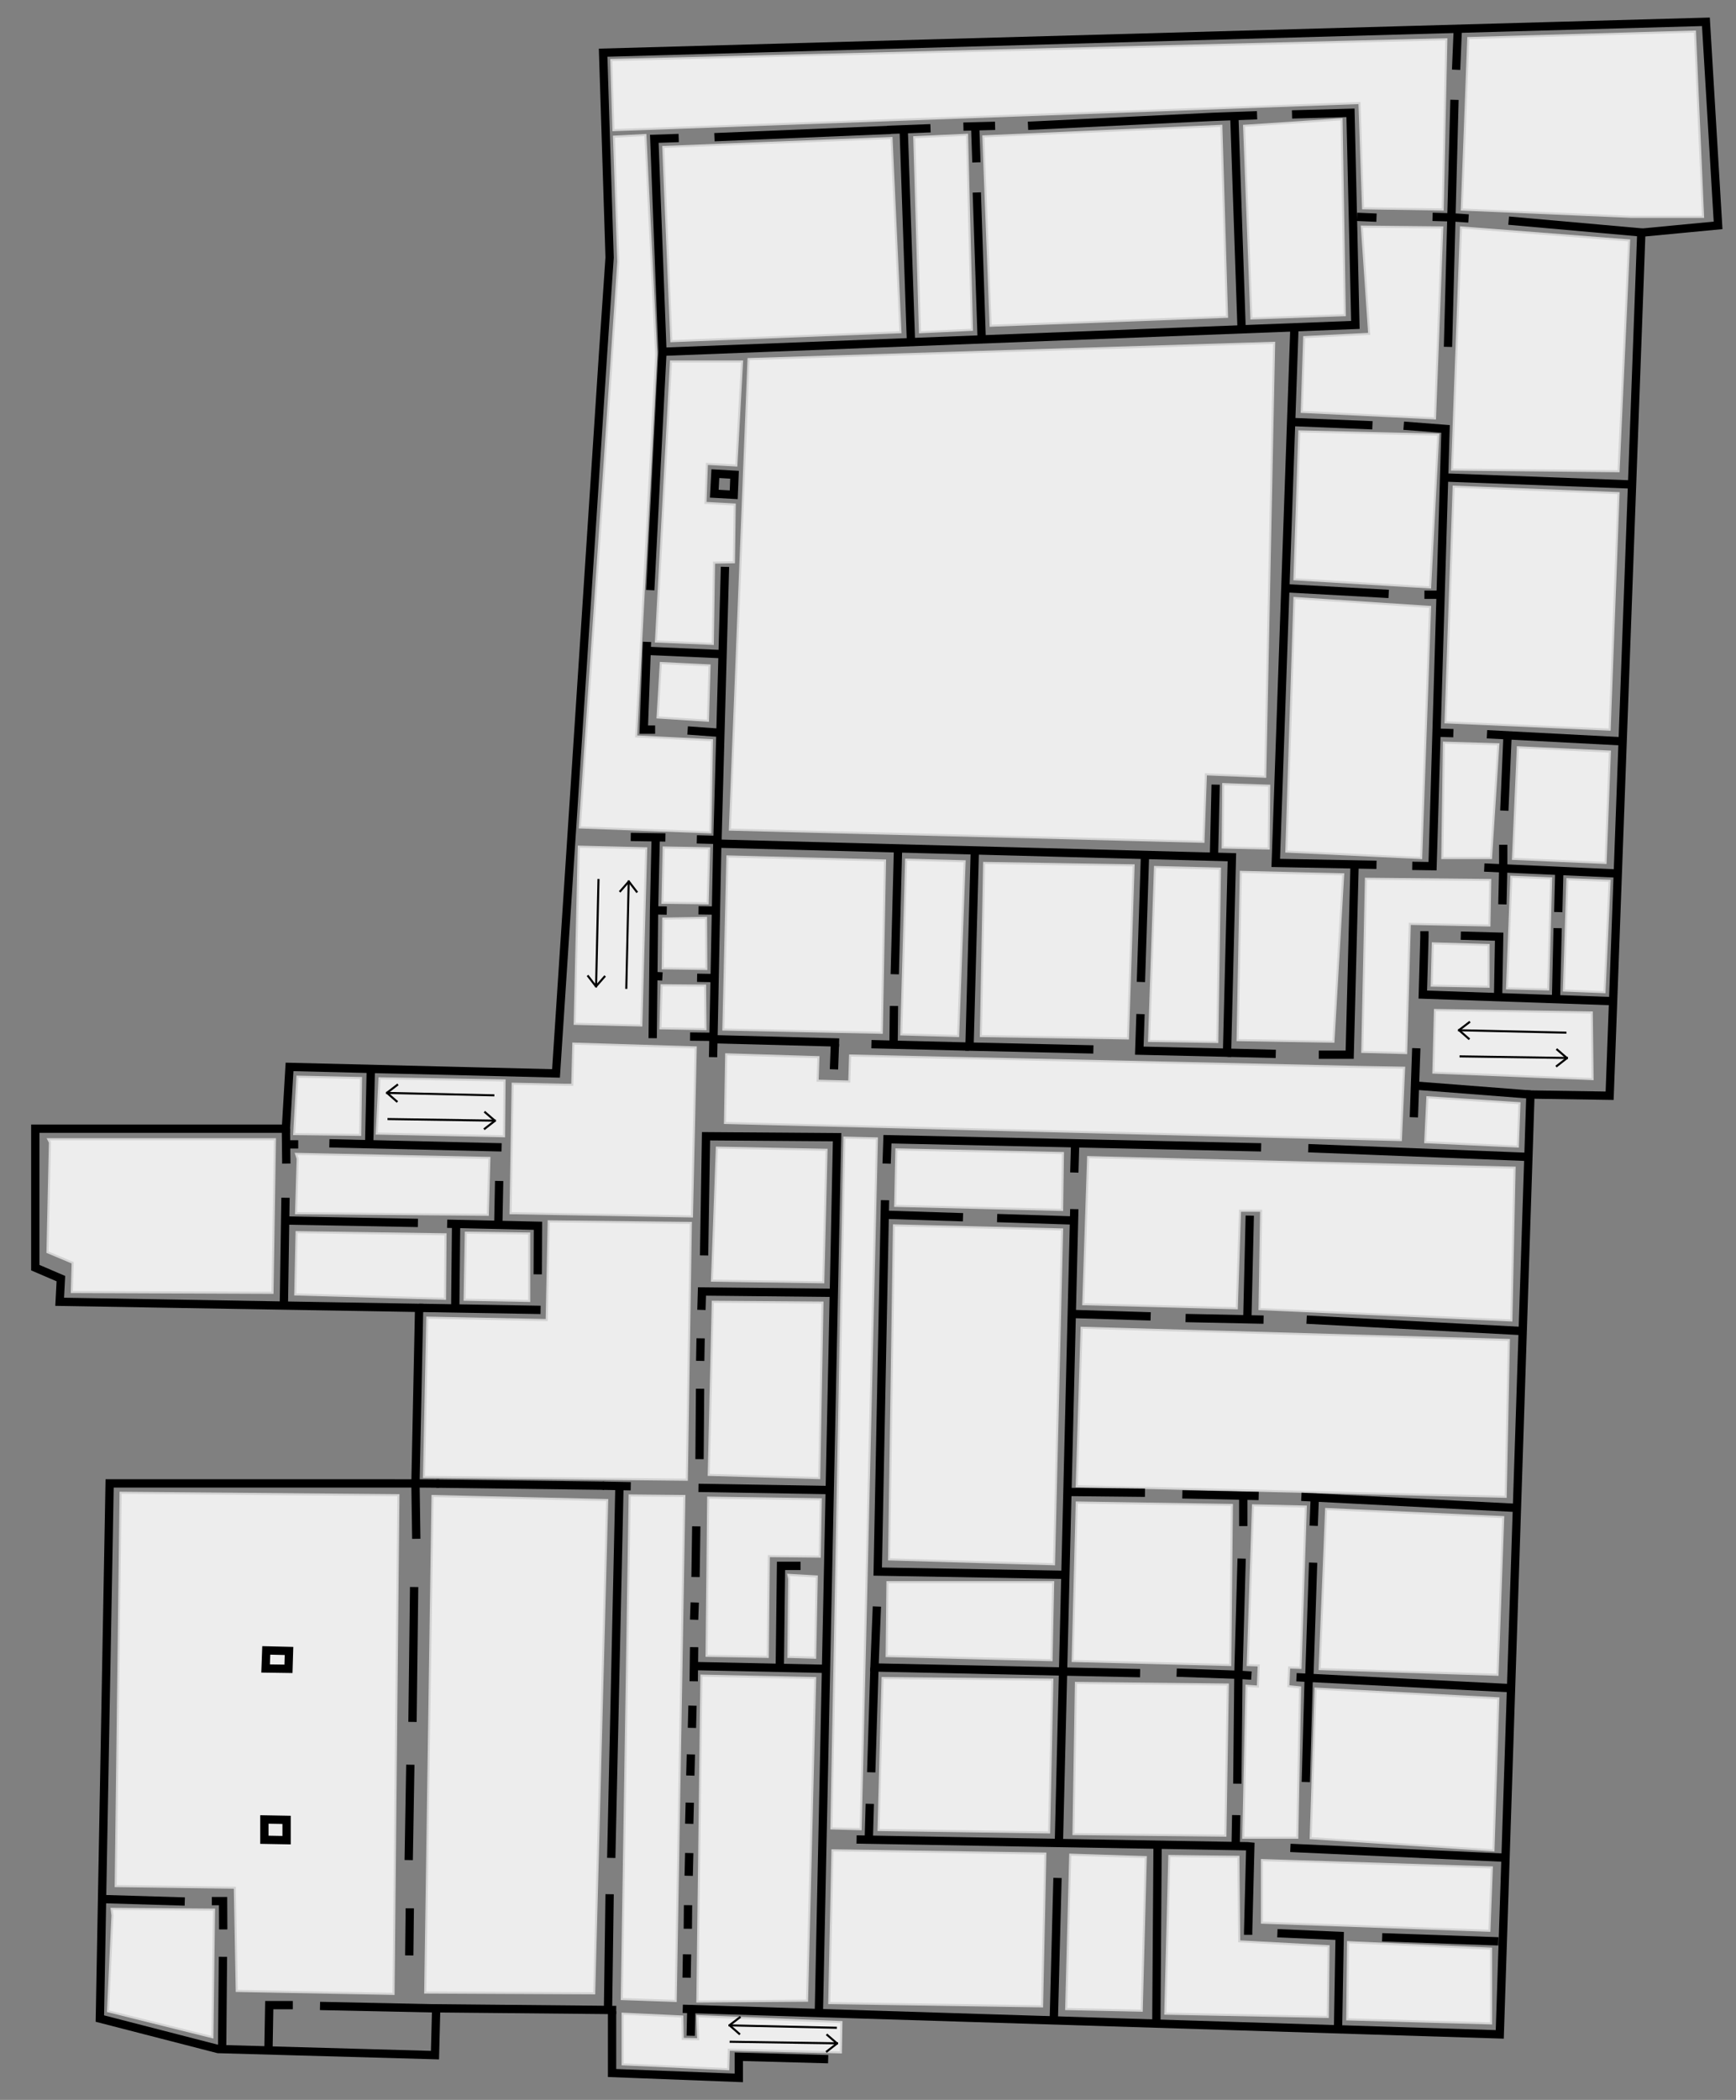 <?xml version="1.0" encoding="utf-8"?>
<!-- Generator: Adobe Illustrator 25.2.1, SVG Export Plug-In . SVG Version: 6.00 Build 0)  -->
<svg version="1.1" xmlns="http://www.w3.org/2000/svg" xmlns:xlink="http://www.w3.org/1999/xlink" x="0px" y="0px"
	 viewBox="0 0 1672.43 2022.21" style="enable-background:new 0 0 1672.43 2022.21;" xml:space="preserve">
<rect x="0" y="0" width="1672.43" height="2022.21" fill="#808080" stroke="none"/>
<style type="text/css">
	.st0{fill:#EDEDED;stroke:#D3D3D3;stroke-width:2;stroke-miterlimit:10;}
	.st1{fill:none;stroke:#000000;stroke-width:8;stroke-miterlimit:10;}
	.st2{fill:none;stroke:#000000;stroke-width:2;stroke-miterlimit:10;}
</style>
<g id="Layer_3">
	<polygon class="st0" points="947.3,131.34 954.35,313.69 1182.09,305.08 1176.61,121.17 	"/>
	<polygon class="st0" points="858.87,132.91 867.48,319.95 646.78,328.56 638.96,141.52 	"/>
	<polygon class="st0" points="880.78,132.13 886.26,319.95 936.35,317.61 931.65,129.78 	"/>
	<polygon class="st0" points="721.13,345.78 717.49,437.32 703.13,798.91 1159.39,810.65 1161.74,745.69 1218.87,748.04 
		1227.48,330.13 	"/>
	<path class="st0" d="M1313.17,200.61c25.57,0.39,51.13,0.78,76.7,1.17c1.17-54.65,2.35-109.3,3.52-163.96
		c-268.17,6.65-536.35,13.3-804.52,19.96l2.09,67.57c239.57-8.7,479.13-17.39,718.7-26.09
		C1310.83,133.04,1312,166.82,1313.17,200.61z"/>
	<polygon class="st0" points="1198.52,121.17 1205.57,306.65 1295.57,303.52 1292.43,114.91 	"/>
	<polygon class="st0" points="1414.52,36.65 1408.26,201.78 1571.04,208.82 1640.7,208.82 1632.87,30.39 	"/>
	<polygon class="st0" points="1407.48,219 1398.87,452.21 1559.3,453.78 1569.48,231.52 	"/>
	<path class="st0" d="M1312,218.21c2.35,34.43,4.7,68.87,7.04,103.3c-20.87,1.04-41.74,2.09-62.61,3.13c-0.78,24-1.57,48-2.35,72
		c42.78,2.09,85.57,4.17,128.35,6.26c2.35-61.3,4.7-122.61,7.04-183.91C1363.65,218.74,1337.83,218.47,1312,218.21z"/>
	<polygon class="st0" points="1251.74,415.43 1247.04,557.87 1377.74,565.69 1385.57,418.56 	"/>
	<polygon class="st0" points="1400.43,468.65 1392.61,695.61 1550.7,702.65 1559.3,474.91 	"/>
	<polygon class="st0" points="1247.04,575.87 1239.22,820.04 1369.13,826.3 1377.74,584.47 	"/>
	<polygon class="st0" points="1391.04,715.17 1389.48,826.3 1436.43,826.3 1443.48,716.74 	"/>
	<path class="st0" d="M1462.26,719.61c-1.57,35.83-3.13,71.65-4.7,107.48c29.74,1.3,59.48,2.61,89.22,3.91
		c1.39-35.74,2.78-71.48,4.17-107.22C1521.39,722.39,1491.83,721,1462.26,719.61z"/>
	<path class="st0" d="M1456,844.3c-1.39,35.83-2.78,71.65-4.17,107.48c13.22,0.35,26.43,0.7,39.65,1.04
		c0.96-35.65,1.91-71.3,2.87-106.96L1456,844.3z"/>
	<path class="st0" d="M1510,846.65c-1.13,35.74-2.26,71.48-3.39,107.22c13.04,0.52,26.09,1.04,39.13,1.57
		c1.65-35.74,3.3-71.48,4.96-107.22L1510,846.65z"/>
	<polygon class="st0" points="1195.39,839.61 1192.26,1001.61 1284.61,1003.17 1294,841.95 	"/>
	<path class="st0" d="M1112.7,834.91c-1.91,55.83-3.83,111.65-5.74,167.48c21.91,0.35,43.83,0.7,65.74,1.04
		c0.87-55.65,1.74-111.3,2.61-166.96C1154.43,835.95,1133.57,835.43,1112.7,834.91z"/>
	<polygon class="st0" points="948.09,831 944.96,997.69 1086.61,1000.04 1092.09,833.34 	"/>
	<polygon class="st0" points="872.96,827.87 868.26,996.13 923.04,997.69 929.3,829.43 	"/>
	<polygon class="st0" points="700.78,824.74 696.87,991.43 849.48,994.56 852.61,828.65 	"/>
	<polygon class="st0" points="557.57,815.34 553.65,985.95 617.83,987.52 622.52,816.91 	"/>
	<path class="st0" d="M670.26,1008.65c-1.22,54.26-2.43,108.52-3.65,162.78c-58.26-1.04-116.52-2.09-174.78-3.13
		c0.7-41.57,1.39-83.13,2.09-124.7c16.78,0.35,33.57,0.7,50.35,1.04h7.04c0.35-13.22,0.7-26.43,1.04-39.65
		C591.65,1006.21,630.96,1007.43,670.26,1008.65z"/>
	<path class="st0" d="M699.61,1015.3c29.61,0.91,59.22,1.83,88.83,2.74l-0.78,22.7l30.52,0.78l0.78-25.04l489.13,10.96l44.61,0.78
		l-3.13,69.65l-651.13-16.43C698.83,1059.39,699.22,1037.34,699.61,1015.3z"/>
	<path class="st0" d="M690.61,1105.17c-1.57,42.7-3.13,85.39-4.7,128.09l107.22,1.57l3.13-127.57
		C761.04,1106.56,725.83,1105.87,690.61,1105.17z"/>
	<polygon class="st0" points="686.7,1253.61 682.78,1420.3 789.22,1423.43 792.35,1254.39 	"/>
	<path class="st0" d="M682.26,1442.21c-0.52,50.78-1.04,101.57-1.57,152.35c19.65,0.35,39.3,0.7,58.96,1.04
		c0.35-32.35,0.7-64.7,1.04-97.04c16.35,0.17,32.7,0.35,49.04,0.52c0.35-18.43,0.7-36.87,1.04-55.3
		C754.61,1443.26,718.43,1442.74,682.26,1442.21z"/>
	<path class="st0" d="M675.74,1613.61l-3.91,313.83c35.22-0.26,70.43-0.52,105.65-0.78c2.61-103.57,5.22-207.13,7.83-310.7
		L675.74,1613.61z"/>
	<path class="st0" d="M1213.39,1260.65c0.52-31.57,1.04-63.13,1.57-94.7c-6.78,0-13.57,0-20.35,0c-1.04,31.3-2.09,62.61-3.13,93.91
		c-49.3-1.3-98.61-2.61-147.91-3.91c1.57-47.22,3.13-94.43,4.7-141.65l410.87,10.17l-3.13,147.13L1213.39,1260.65z"/>
	<polygon class="st0" points="1042,1278.65 1037.3,1431.26 1450.52,1441.43 1453.65,1290.39 	"/>
	<polygon class="st0" points="1037.3,1446.91 1033.39,1599.52 1185.22,1603.43 1186.78,1449.26 	"/>
	<polygon class="st0" points="1277.57,1453.17 1271.3,1607.34 1442.7,1612.82 1448.17,1461 	"/>
	<polygon class="st0" points="1267.39,1626.13 1262.7,1770.13 1438.78,1781.87 1443.48,1635.52 	"/>
	<path class="st0" d="M1126.52,1787.34c-1.3,50.61-2.61,101.22-3.91,151.83l156.52,3.13l0.78-68.09c-28.7-1.57-57.39-3.13-86.09-4.7
		c-0.26-27.13-0.52-54.26-0.78-81.39C1170.87,1787.87,1148.7,1787.61,1126.52,1787.34z"/>
	<polygon class="st0" points="1031.04,1786.04 1027.13,1934.74 1099.91,1936.3 1103.83,1788.39 	"/>
	<polygon class="st0" points="1215.74,1791.26 1437.22,1798.3 1434.87,1859.34 1215.74,1851.52 	"/>
	<polygon class="st0" points="1298.7,1870.3 1297.91,1944.65 1436.43,1948.56 1436.43,1876.56 	"/>
	<path class="st0" d="M1207.13,1449.65c-1.7,51.26-3.39,102.52-5.09,153.78c3.52,0.13,7.04,0.26,10.57,0.39
		c-0.26,6.78-0.52,13.57-0.78,20.35c-3.65-0.26-7.3-0.52-10.96-0.78c-1.04,48.78-2.09,97.57-3.13,146.35c17.35,0,34.7,0,52.04,0
		c0.91-48.26,1.83-96.52,2.74-144.78c-3.78-0.39-7.57-0.78-11.35-1.17c0.26-6,0.52-12,0.78-18c3.65,0.13,7.3,0.26,10.96,0.39
		c1.7-51.78,3.39-103.57,5.09-155.35C1241.04,1450.43,1224.09,1450.04,1207.13,1449.65z"/>
	<path class="st0" d="M863.57,1106.87c-0.39,18.13-0.78,36.26-1.17,54.39c53.61,1.3,107.22,2.61,160.83,3.91
		c0.26-18.26,0.52-36.52,0.78-54.78C970.52,1109.21,917.04,1108.04,863.57,1106.87z"/>
	<polygon class="st0" points="861.22,1180.04 856.52,1501.69 1015.39,1506.39 1023.22,1183.95 	"/>
	<polygon class="st0" points="854.96,1523.61 854.17,1594.82 1013.04,1598.74 1014.61,1523.61 	"/>
	<polygon class="st0" points="850.26,1615.95 846.35,1762.3 1010.7,1764.65 1013.83,1617.52 	"/>
	<polygon class="st0" points="1036.52,1620.65 1034.17,1766.21 1180.52,1767.78 1182.87,1622.21 	"/>
	<polygon class="st0" points="802,1781.87 798.87,1929 1003.91,1932.13 1007.04,1785 	"/>
	<polygon class="st0" points="813.48,1095.52 844.78,1096.3 829.13,1761.52 800.96,1760.74 	"/>
	<polygon class="st0" points="416.7,1440.65 584.96,1444.56 572.43,1919.61 409.65,1918.82 	"/>
	<path class="st0" d="M116.17,1437.52l267.65,2.35c-1.57,160.09-3.13,320.17-4.7,480.26c-50.35-0.96-100.7-1.91-151.04-2.87
		c-0.61-33.13-1.22-66.26-1.83-99.39c-38.26-0.52-76.52-1.04-114.78-1.57L116.17,1437.52z"/>
	<path class="st0" d="M606.61,1440.13c-2.52,161.65-5.04,323.3-7.57,484.96c17.3,0.61,34.61,1.22,51.91,1.83
		c2.78-162.09,5.57-324.17,8.35-486.26C641.74,1440.47,624.17,1440.3,606.61,1440.13z"/>
	<polygon class="st0" points="48.09,1100.21 45.74,1205.87 70,1216.04 69.22,1244.21 262.52,1245 264.87,1097.08 46.52,1097.08 	"/>
	<polygon class="st0" points="286.78,1115.87 285.22,1168.3 469.91,1169.87 471.48,1115.08 285.22,1111.17 	"/>
	<path class="st0" d="M286.52,1036.82c-1.04,18.43-2.09,36.87-3.13,55.3c21.22,0.26,42.43,0.52,63.65,0.78
		c0.26-18.26,0.52-36.52,0.78-54.78C327.39,1037.69,306.96,1037.26,286.52,1036.82z"/>
	<path class="st0" d="M448.78,1187.08c-0.39,21.52-0.78,43.04-1.17,64.57c20.74,0.39,41.48,0.78,62.22,1.17c0-21.65,0-43.3,0-64.96
		C489.48,1187.61,469.13,1187.34,448.78,1187.08z"/>
	<path class="st0" d="M285.74,1186.56c-0.43,20-0.87,40-1.3,60c48.09,1.39,96.17,2.78,144.26,4.17c0.17-20.7,0.35-41.39,0.52-62.09
		C381.39,1187.95,333.57,1187.26,285.74,1186.56z"/>
	<polygon class="st0" points="636.61,638.47 633.48,690.91 682,694.04 683.57,640.82 	"/>
	<path class="st0" d="M1312.39,1012.95c1.17-55.57,2.35-111.13,3.52-166.7c39.91,0.39,79.83,0.78,119.74,1.17
		c-0.26,14.61-0.52,29.22-0.78,43.83c-25.57-0.52-51.13-1.04-76.7-1.57c-1.17,41.48-2.35,82.96-3.52,124.43
		C1340.57,1013.74,1326.48,1013.34,1312.39,1012.95z"/>
	<polygon class="st0" points="1382.43,972.65 1533.48,975 1534.26,1039.17 1380.87,1032.91 	"/>
	<path class="st0" d="M1380.35,908.47c-0.35,13.57-0.7,27.13-1.04,40.7c18.26,0.35,36.52,0.7,54.78,1.04c0-13.39,0-26.78,0-40.17
		C1416.17,909.52,1398.26,909,1380.35,908.47z"/>
	<path class="st0" d="M108.35,1844.47c-1.43,30.78-2.87,61.57-4.3,92.35c33.52,8.35,67.04,16.7,100.57,25.04
		c0.52-40.96,1.04-81.91,1.57-122.87c-32.87-0.26-65.74-0.52-98.61-0.78L108.35,1844.47z"/>
	<polygon class="st0" points="760.26,1520.47 759.48,1595.61 785.3,1596.39 786.87,1518.13 759.48,1516.56 	"/>
	<path class="st0" d="M714.87,348.13c-1.83,33.39-3.65,66.78-5.48,100.17c-9.46-0.52-18.91-1.04-28.37-1.57
		c-0.46,12.52-0.91,25.04-1.37,37.57l28.17,1.57c-0.26,18.52-0.52,37.04-0.78,55.57c-6.39,0.13-12.78,0.26-19.17,0.39
		c-0.39,26.09-0.78,52.17-1.17,78.26c-18.26-0.78-36.52-1.57-54.78-2.35c4.83-89.87,9.65-179.74,14.48-269.61
		C669.22,348.13,692.04,348.13,714.87,348.13z"/>
	<polygon class="st0" points="1375.13,1056.65 1373.04,1099.95 1462.26,1104.13 1463.83,1062.39 	"/>
	<path class="st0" d="M639.35,816.13c-0.39,17.74-0.78,35.48-1.17,53.22c14.52,0.17,29.04,0.35,43.57,0.52
		c0.48-17.65,0.96-35.3,1.43-52.96C668.57,816.65,653.96,816.39,639.35,816.13z"/>
	<path class="st0" d="M638.96,884.61c-0.17,15.96-0.35,31.91-0.52,47.87c14,0.22,28,0.43,42,0.65c-0.09-16.39-0.17-32.78-0.26-49.17
		C666.43,884.17,652.7,884.39,638.96,884.61z"/>
	<path class="st0" d="M637.39,948.78c-0.39,13.83-0.78,27.65-1.17,41.48c14.48,0.26,28.96,0.52,43.43,0.78
		c-0.13-13.96-0.26-27.91-0.39-41.87C665.3,949.04,651.35,948.91,637.39,948.78z"/>
	<path class="st0" d="M365.57,1038.39c-0.87,17.74-1.74,35.48-2.61,53.22c40.87,0.87,81.74,1.74,122.61,2.61
		c0.17-17.91,0.35-35.83,0.52-53.74C445.91,1039.78,405.74,1039.08,365.57,1038.39z"/>
	<path class="st0" d="M612.87,709.17c6.43-122.61,12.87-245.22,19.3-367.83l-10.43-211.3l-30.26,1.57l4.17,120.52l-37.04,544.7
		l125.74,4.7l1.57-88.7L612.87,709.17z"/>
	<path class="st1" d="M1178.57,757.04"/>
	<path class="st0" d="M1178.43,755.08c-0.17,20.35-0.35,40.7-0.52,61.04c14.78,0.35,29.57,0.7,44.35,1.04
		c0.17-20.17,0.35-40.35,0.52-60.52C1208,756.13,1193.22,755.61,1178.43,755.08z"/>
	<path class="st0" d="M599.83,1939.17c0,16.26,0,32.52,0,48.78l101.74,4.7c0.17-6.26,0.35-12.52,0.52-18.78
		c36,0.87,72,1.74,108,2.61c0.17-9.74,0.35-19.48,0.52-29.22c-46.26-1.91-92.52-3.83-138.78-5.74c0.26,7.43,0.52,14.87,0.78,22.3
		c-4.96-0.13-9.91-0.26-14.87-0.39c-0.13-7.17-0.26-14.35-0.39-21.52C638.17,1941,619,1940.08,599.83,1939.17z"/>
	<polygon class="st0" points="528.61,1176.13 526.65,1271.21 411.61,1268.87 408.48,1422.26 661.65,1425 665.57,1177.69 	"/>
</g>
<g id="Layer_2">
	<polyline class="st1" points="653.83,132.91 630.35,133.69 638.17,338.74 1305.74,312.91 1301.04,108.65 1244.7,110.21 	"/>
	<polyline class="st1" points="1211.04,111 1189.13,111.79 1168,112.56 990.35,121.17 	"/>
	<line class="st1" x1="1189.13" y1="111.79" x2="1196.17" y2="317.61"/>
	<line class="st1" x1="958.65" y1="121.17" x2="928.13" y2="121.95"/>
	<path class="st1" d="M945.74,326.21"/>
	<path class="st1" d="M939.48,125.08"/>
	<line class="st1" x1="854.96" y1="125.08" x2="896.43" y2="123.52"/>
	<line class="st1" x1="870.61" y1="125.08" x2="877.65" y2="330.13"/>
	<path class="st1" d="M858.09,124.3"/>
	<path class="st1" d="M858.09,125.08c-56.61,2.35-113.22,4.7-169.83,7.04"/>
	<polygon class="st1" points="689.17,456.13 688.13,475.43 706.85,476.47 707.63,457.2 	"/>
	<line class="st1" x1="638.17" y1="338.74" x2="626.43" y2="568.3"/>
	<line class="st1" x1="698.43" y1="545.87" x2="691.13" y2="811.43"/>
	<line class="st1" x1="607.65" y1="805.95" x2="641.04" y2="806.47"/>
	<polyline class="st1" points="631.65,808.82 630.09,876.65 628.78,999.78 	"/>
	<path class="st1" d="M691.13,807.26c-1.39,70.26-2.78,140.52-4.17,210.78"/>
	<polyline class="st1" points="693.74,812.47 1186.78,825.52 1182.09,1013.74 1097.57,1011.78 1098.74,976.56 	"/>
	<line class="st1" x1="1099.13" y1="945.65" x2="1103.04" y2="824.34"/>
	<polyline class="st1" points="939.09,820.43 934,1007.87 1053.35,1010.61 	"/>
	<path class="st1" d="M933.61,1007.87c-31.37-0.78-62.74-1.57-94.11-2.35"/>
	<line class="st1" x1="689.04" y1="1000.82" x2="808.39" y2="1003.95"/>
	<line class="st1" x1="865.13" y1="818.08" x2="862" y2="938.21"/>
	<line class="st1" x1="860.83" y1="1005.91" x2="861.22" y2="968.74"/>
	<polyline class="st1" points="623.3,618.13 620.17,702.65 631.13,702.65 	"/>
	<line class="st1" x1="694.52" y1="705.78" x2="662.43" y2="703.43"/>
	<line class="st1" x1="622.52" y1="626.74" x2="693.74" y2="629.87"/>
	<polyline class="st1" points="1352.3,409.95 1392.61,413.08 1380.09,834.13 1360.52,833.83 	"/>
	<polyline class="st1" points="1247.04,315.26 1229.04,831 1326.09,832.82 	"/>
	<path class="st1" d="M1404.35,29.61"/>
	<line class="st1" x1="1238.43" y1="566.47" x2="1337.83" y2="571.95"/>
	<line class="st1" x1="1384.78" y1="572.74" x2="1372.26" y2="572.74"/>
	<path class="st1" d="M1582.26,223.95c-42.96-3.83-85.91-7.65-128.87-11.48"/>
	<line class="st1" x1="1390.78" y1="459.78" x2="1571.83" y2="466.56"/>
	<line class="st1" x1="1561.91" y1="713.87" x2="1432.52" y2="707.08"/>
	<line class="st1" x1="1383.48" y1="705.52" x2="1400.17" y2="706.04"/>
	<line class="st1" x1="1429.91" y1="835.43" x2="1557.22" y2="841.17"/>
	<line class="st1" x1="1452.35" y1="708.13" x2="1449.22" y2="780.65"/>
	<polyline class="st1" points="1448.17,813.52 1448.17,836.47 1447.39,870.91 	"/>
	<polyline class="st1" points="1214.96,1104.91 854.96,1097.08 854.17,1120.56 	"/>
	<line class="st1" x1="1035.74" y1="1102.56" x2="1034.96" y2="1129.17"/>
	<line class="st1" x1="1034.96" y1="1164.39" x2="1020.09" y2="1775.61"/>
	<path class="st1" d="M1016.17,1945.43"/>
	<path class="st1" d="M825.22,1771.43l194.87,3.39c60.52,1.04,121.04,2.09,181.57,3.13l2.87,0.26l-2.09,81.91c0,3.13,0,3.13,0,3.13"
		/>
	<polyline class="st1" points="852.61,1155.78 845.57,1513.43 1024.78,1516.56 	"/>
	<line class="st1" x1="854.96" y1="1169.87" x2="927.74" y2="1172.21"/>
	<line class="st1" x1="1034.17" y1="1175.34" x2="960.61" y2="1173"/>
	<line class="st1" x1="1032.61" y1="1265.34" x2="1108.52" y2="1267.69"/>
	<line class="st1" x1="1142.17" y1="1269.26" x2="1217.3" y2="1270.82"/>
	<line class="st1" x1="1204" y1="1170.65" x2="1201.65" y2="1270.04"/>
	<line class="st1" x1="1258.78" y1="1270.82" x2="1466.17" y2="1281.78"/>
	<line class="st1" x1="1027.91" y1="1436.74" x2="1103.04" y2="1437.52"/>
	<line class="st1" x1="1139.04" y1="1439.08" x2="1212.61" y2="1440.65"/>
	<line class="st1" x1="1197.74" y1="1441.43" x2="1197.74" y2="1469.61"/>
	<polyline class="st1" points="1196.17,1500.91 1193.04,1612.82 1133.57,1610.74 	"/>
	<polyline class="st1" points="1098.35,1611.26 1024.78,1609.69 842.43,1605.78 844.78,1547.08 	"/>
	<line class="st1" x1="1253.7" y1="1441.43" x2="1459.13" y2="1452"/>
	<line class="st1" x1="1455.61" y1="1625.74" x2="1249" y2="1615.17"/>
	<line class="st1" x1="1260.74" y1="1617.52" x2="1258" y2="1716.13"/>
	<line class="st1" x1="1243.13" y1="1779.52" x2="1448.57" y2="1788.91"/>
	<line class="st1" x1="1115.17" y1="1780.11" x2="1114" y2="1949.74"/>
	<line class="st1" x1="1015.13" y1="1948.3" x2="1018.78" y2="1808.47"/>
	<path class="st1" d="M836.96,1771.69c0.33-11.54,0.65-23.09,0.98-34.63"/>
	<path class="st1" d="M839.3,1706.74c1.04-33.57,2.09-67.13,3.13-100.7"/>
	<line class="st1" x1="1193.04" y1="1615.95" x2="1192" y2="1717.69"/>
	<line class="st1" x1="1190.96" y1="1747.95" x2="1190.43" y2="1775.61"/>
	<polyline class="st1" points="1230.61,1861.69 1290.61,1864.3 1289.04,1953.52 	"/>
	<line class="st1" x1="1265.04" y1="1504.82" x2="1261.39" y2="1614.91"/>
	<line class="st1" x1="1265.57" y1="1469.34" x2="1266.61" y2="1442.74"/>
	<line class="st1" x1="1182.48" y1="1013.74" x2="1229.04" y2="1014.91"/>
	<polyline class="st1" points="1270.52,1015.69 1300.26,1015.69 1304.96,833.34 	"/>
	<polyline class="st1" points="1551.48,964.04 1370.7,957.78 1372.26,902.21 1372.26,896.74 	"/>
	<polyline class="st1" points="1364.43,1009.43 1363.16,1045.41 1362.09,1075.95 	"/>
	<line class="st1" x1="1474.39" y1="1054.04" x2="1363.16" y2="1045.41"/>
	<path class="st1" d="M1407.28,901.04c12.33,0.33,24.65,0.65,36.98,0.98c-0.33,18.59-0.65,37.17-0.98,55.76"/>
	<line class="st1" x1="1502.17" y1="840.39" x2="1501.2" y2="878.34"/>
	<path class="st1" d="M1500.61,893.8c-0.52,22.63-1.04,45.26-1.57,67.89"/>
	<polygon class="st1" points="256.52,1589.34 255.87,1606.76 277.91,1607.08 278.43,1589.87 	"/>
	<path class="st1" d="M260.7,1761"/>
	<path class="st1" d="M788.83,1940.34l17.61-845.22c-42.09-0.3-84.17-0.61-126.26-0.91c-0.63,38.26-1.26,76.52-1.89,114.78"/>
	<polyline class="st1" points="802.26,1245 676.26,1243.69 675.74,1261.43 	"/>
	<line class="st1" x1="674.96" y1="1288.82" x2="674.57" y2="1310.54"/>
	<line class="st1" x1="674.43" y1="1337.34" x2="673.91" y2="1405.17"/>
	<line class="st1" x1="672.87" y1="1432.82" x2="797.57" y2="1434.91"/>
	<line class="st1" x1="670.78" y1="1469.87" x2="670.07" y2="1518.71"/>
	<line class="st1" x1="669.28" y1="1543.17" x2="668.7" y2="1559.8"/>
	<line class="st1" x1="668.7" y1="1586.21" x2="668.3" y2="1619.08"/>
	<line class="st1" x1="667.13" y1="1642.56" x2="666.61" y2="1663.95"/>
	<line class="st1" x1="665.57" y1="1689.52" x2="665.04" y2="1709.87"/>
	<line class="st1" x1="664.52" y1="1735.95" x2="664" y2="1756.3"/>
	<line class="st1" x1="664" y1="1784.47" x2="663.48" y2="1806.39"/>
	<line class="st1" x1="662.83" y1="1834.69" x2="662.63" y2="1857.39"/>
	<path class="st1" d="M660.87,1883.61"/>
	<line class="st1" x1="661.46" y1="1904.54" x2="661.85" y2="1882.04"/>
	<line class="st1" x1="670.78" y1="1604.47" x2="794.43" y2="1607.08"/>
	<line class="st1" x1="400.26" y1="1428.52" x2="423.09" y2="1428.71"/>
	<line class="st1" x1="420.35" y1="1428.71" x2="582.09" y2="1430.74"/>
	<polyline class="st1" points="580.52,1430.74 597.74,1431.07 607.65,1431.26 	"/>
	<path class="st1" d="M601.39,1507.43"/>
	<line class="st1" x1="596.7" y1="1433.87" x2="588.87" y2="1789.17"/>
	<line class="st1" x1="587.3" y1="1824.13" x2="585.74" y2="1935.78"/>
	<path class="st1" d="M657.74,1934.47l787.1,24.65l29.55-905.09l76.3,1.17l30.52-831.13l73.96-7.04L1643.43,21L581.04,50.74
		l6.26,197.22l-6.26,91.57l-45.39,694.17l-256.7-6.26l-3.52,59.48H34v133.83l24.65,10.57l-1.17,22.3l346.3,5.87l-3.52,169.04H105.61
		l-9.39,515.35l113.87,29.35l208.96,5.87l1.17-45.1c57.82,0.55,115.63,1.11,173.45,1.66"/>
	<line class="st1" x1="1260.35" y1="1105.69" x2="1470.61" y2="1114.04"/>
	<line class="st1" x1="400.26" y1="1428.52" x2="401.04" y2="1481.87"/>
	<line class="st1" x1="398.96" y1="1528.3" x2="397.39" y2="1658.21"/>
	<line class="st1" x1="395.3" y1="1699.43" x2="393.74" y2="1791.26"/>
	<line class="st1" x1="394.78" y1="1837.69" x2="394.26" y2="1883.08"/>
	<line class="st1" x1="419.83" y1="1934.08" x2="308.3" y2="1931.74"/>
	<polyline class="st1" points="282.09,1930.95 259.39,1930.95 258.61,1975.17 	"/>
	<polyline class="st1" points="215.04,1858.04 214.91,1830.78 204.09,1830.78 	"/>
	<line class="st1" x1="178" y1="1831.17" x2="99.74" y2="1828.82"/>
	<line class="st1" x1="214" y1="1972.82" x2="214.78" y2="1884.39"/>
	<polyline class="st1" points="589.65,1936.82 589.65,1996.3 711.74,2001 711.74,1980.65 797.83,1983 	"/>
	<line class="st1" x1="403.78" y1="1259.47" x2="520.78" y2="1261.43"/>
	<path class="st1" d="M518.04,1227.19c0.07-15.59,0.13-31.17,0.2-46.76c-29.15-0.65-58.3-1.3-87.46-1.96"/>
	<line class="st1" x1="273.48" y1="1255.95" x2="275.04" y2="1153.43"/>
	<line class="st1" x1="274.26" y1="1175.34" x2="402.61" y2="1177.69"/>
	<line class="st1" x1="439.39" y1="1180.04" x2="438.61" y2="1257"/>
	<line class="st1" x1="483.22" y1="1104.91" x2="317.3" y2="1101"/>
	<polyline class="st1" points="275.43,1086.91 275.6,1100.99 275.83,1120.56 	"/>
	<line class="st1" x1="355.65" y1="1101.78" x2="357.22" y2="1029.78"/>
	<path class="st1" d="M665.96,1936.17c-0.17,8.09-0.35,16.17-0.52,24.26"/>
	<line class="st1" x1="1331.57" y1="1865.61" x2="1443.48" y2="1869.52"/>
	<polyline class="st1" points="771.22,1507.95 752.43,1507.95 751.26,1603.43 	"/>
	<polygon class="st1" points="254.7,1752.13 254.7,1771.69 276.09,1772.08 276.09,1752.52 	"/>
	<path class="st1" d="M574.78,805.17"/>
	<path class="st1" d="M550.91,804"/>
	<line class="st1" x1="1245.48" y1="406.43" x2="1322.17" y2="409.56"/>
	<line class="st1" x1="287.3" y1="1102.04" x2="274.78" y2="1102.04"/>
	<line class="st1" x1="804.35" y1="1005.39" x2="803.43" y2="1029.78"/>
	<line class="st1" x1="480.09" y1="1177.69" x2="480.87" y2="1137.26"/>
	<line class="st1" x1="1307.3" y1="208.82" x2="1326.09" y2="209.61"/>
	<path class="st1" d="M1394.96,210.39"/>
	<polyline class="st1" points="1380.09,208.82 1399.13,209.34 1414.78,210.39 	"/>
	<line class="st1" x1="1169.57" y1="822.39" x2="1171.13" y2="755.61"/>
	<line class="st1" x1="686.96" y1="998.47" x2="664.78" y2="998.21"/>
	<line class="st1" x1="690.61" y1="808.82" x2="671.3" y2="808.3"/>
	<line class="st1" x1="690.35" y1="876.91" x2="672.87" y2="876.65"/>
	<line class="st1" x1="630.09" y1="876.65" x2="642.35" y2="876.91"/>
	<line class="st1" x1="638.17" y1="940.3" x2="628.52" y2="939.78"/>
	<line class="st1" x1="686.43" y1="941.87" x2="671.57" y2="941.61"/>
	<line class="st1" x1="1193.04" y1="1612.82" x2="1205.57" y2="1613.61"/>
	<line class="st1" x1="1394.96" y1="334.04" x2="1401.22" y2="96.13"/>
	<line class="st1" x1="1404.35" y1="29.61" x2="1402.78" y2="67.17"/>
	<line class="st1" x1="945.74" y1="326.21" x2="941.04" y2="185.34"/>
	<line class="st1" x1="940.65" y1="156.39" x2="939.48" y2="121.95"/>
</g>
<g id="Layer_4">
	<line class="st2" x1="603.35" y1="952.3" x2="605.7" y2="847.82"/>
	<line class="st2" x1="596.96" y1="858.91" x2="606.09" y2="848.47"/>
	<line class="st2" x1="613.91" y1="859.43" x2="605.72" y2="848.74"/>
	<line class="st2" x1="576.59" y1="846.45" x2="574.24" y2="950.93"/>
	<line class="st2" x1="582.98" y1="939.84" x2="573.85" y2="950.28"/>
	<line class="st2" x1="566.02" y1="939.32" x2="574.22" y2="950.02"/>
	<line class="st2" x1="476.26" y1="1054.82" x2="371.78" y2="1052.47"/>
	<line class="st2" x1="382.87" y1="1061.21" x2="372.43" y2="1052.08"/>
	<line class="st2" x1="383.39" y1="1044.26" x2="372.7" y2="1052.46"/>
	<line class="st2" x1="373.31" y1="1077.65" x2="477.81" y2="1079.21"/>
	<line class="st2" x1="466.65" y1="1070.55" x2="477.16" y2="1079.61"/>
	<line class="st2" x1="466.26" y1="1087.51" x2="476.89" y2="1079.24"/>
	<line class="st2" x1="1509.03" y1="994.46" x2="1404.56" y2="992.11"/>
	<line class="st2" x1="1415.64" y1="1000.85" x2="1405.21" y2="991.72"/>
	<line class="st2" x1="1416.17" y1="983.89" x2="1405.47" y2="992.09"/>
	<line class="st2" x1="1406.09" y1="1017.29" x2="1510.58" y2="1018.84"/>
	<line class="st2" x1="1499.43" y1="1010.19" x2="1509.93" y2="1019.24"/>
	<line class="st2" x1="1499.04" y1="1027.15" x2="1509.67" y2="1018.87"/>
	<line class="st2" x1="806.25" y1="1952.76" x2="701.77" y2="1950.41"/>
	<line class="st2" x1="712.86" y1="1959.15" x2="702.43" y2="1950.02"/>
	<line class="st2" x1="713.38" y1="1942.2" x2="702.69" y2="1950.39"/>
	<line class="st2" x1="702.91" y1="1966.2" x2="807.41" y2="1967.76"/>
	<line class="st2" x1="796.25" y1="1959.1" x2="806.76" y2="1968.15"/>
	<line class="st2" x1="795.86" y1="1976.06" x2="806.49" y2="1967.78"/>
</g>
</svg>
